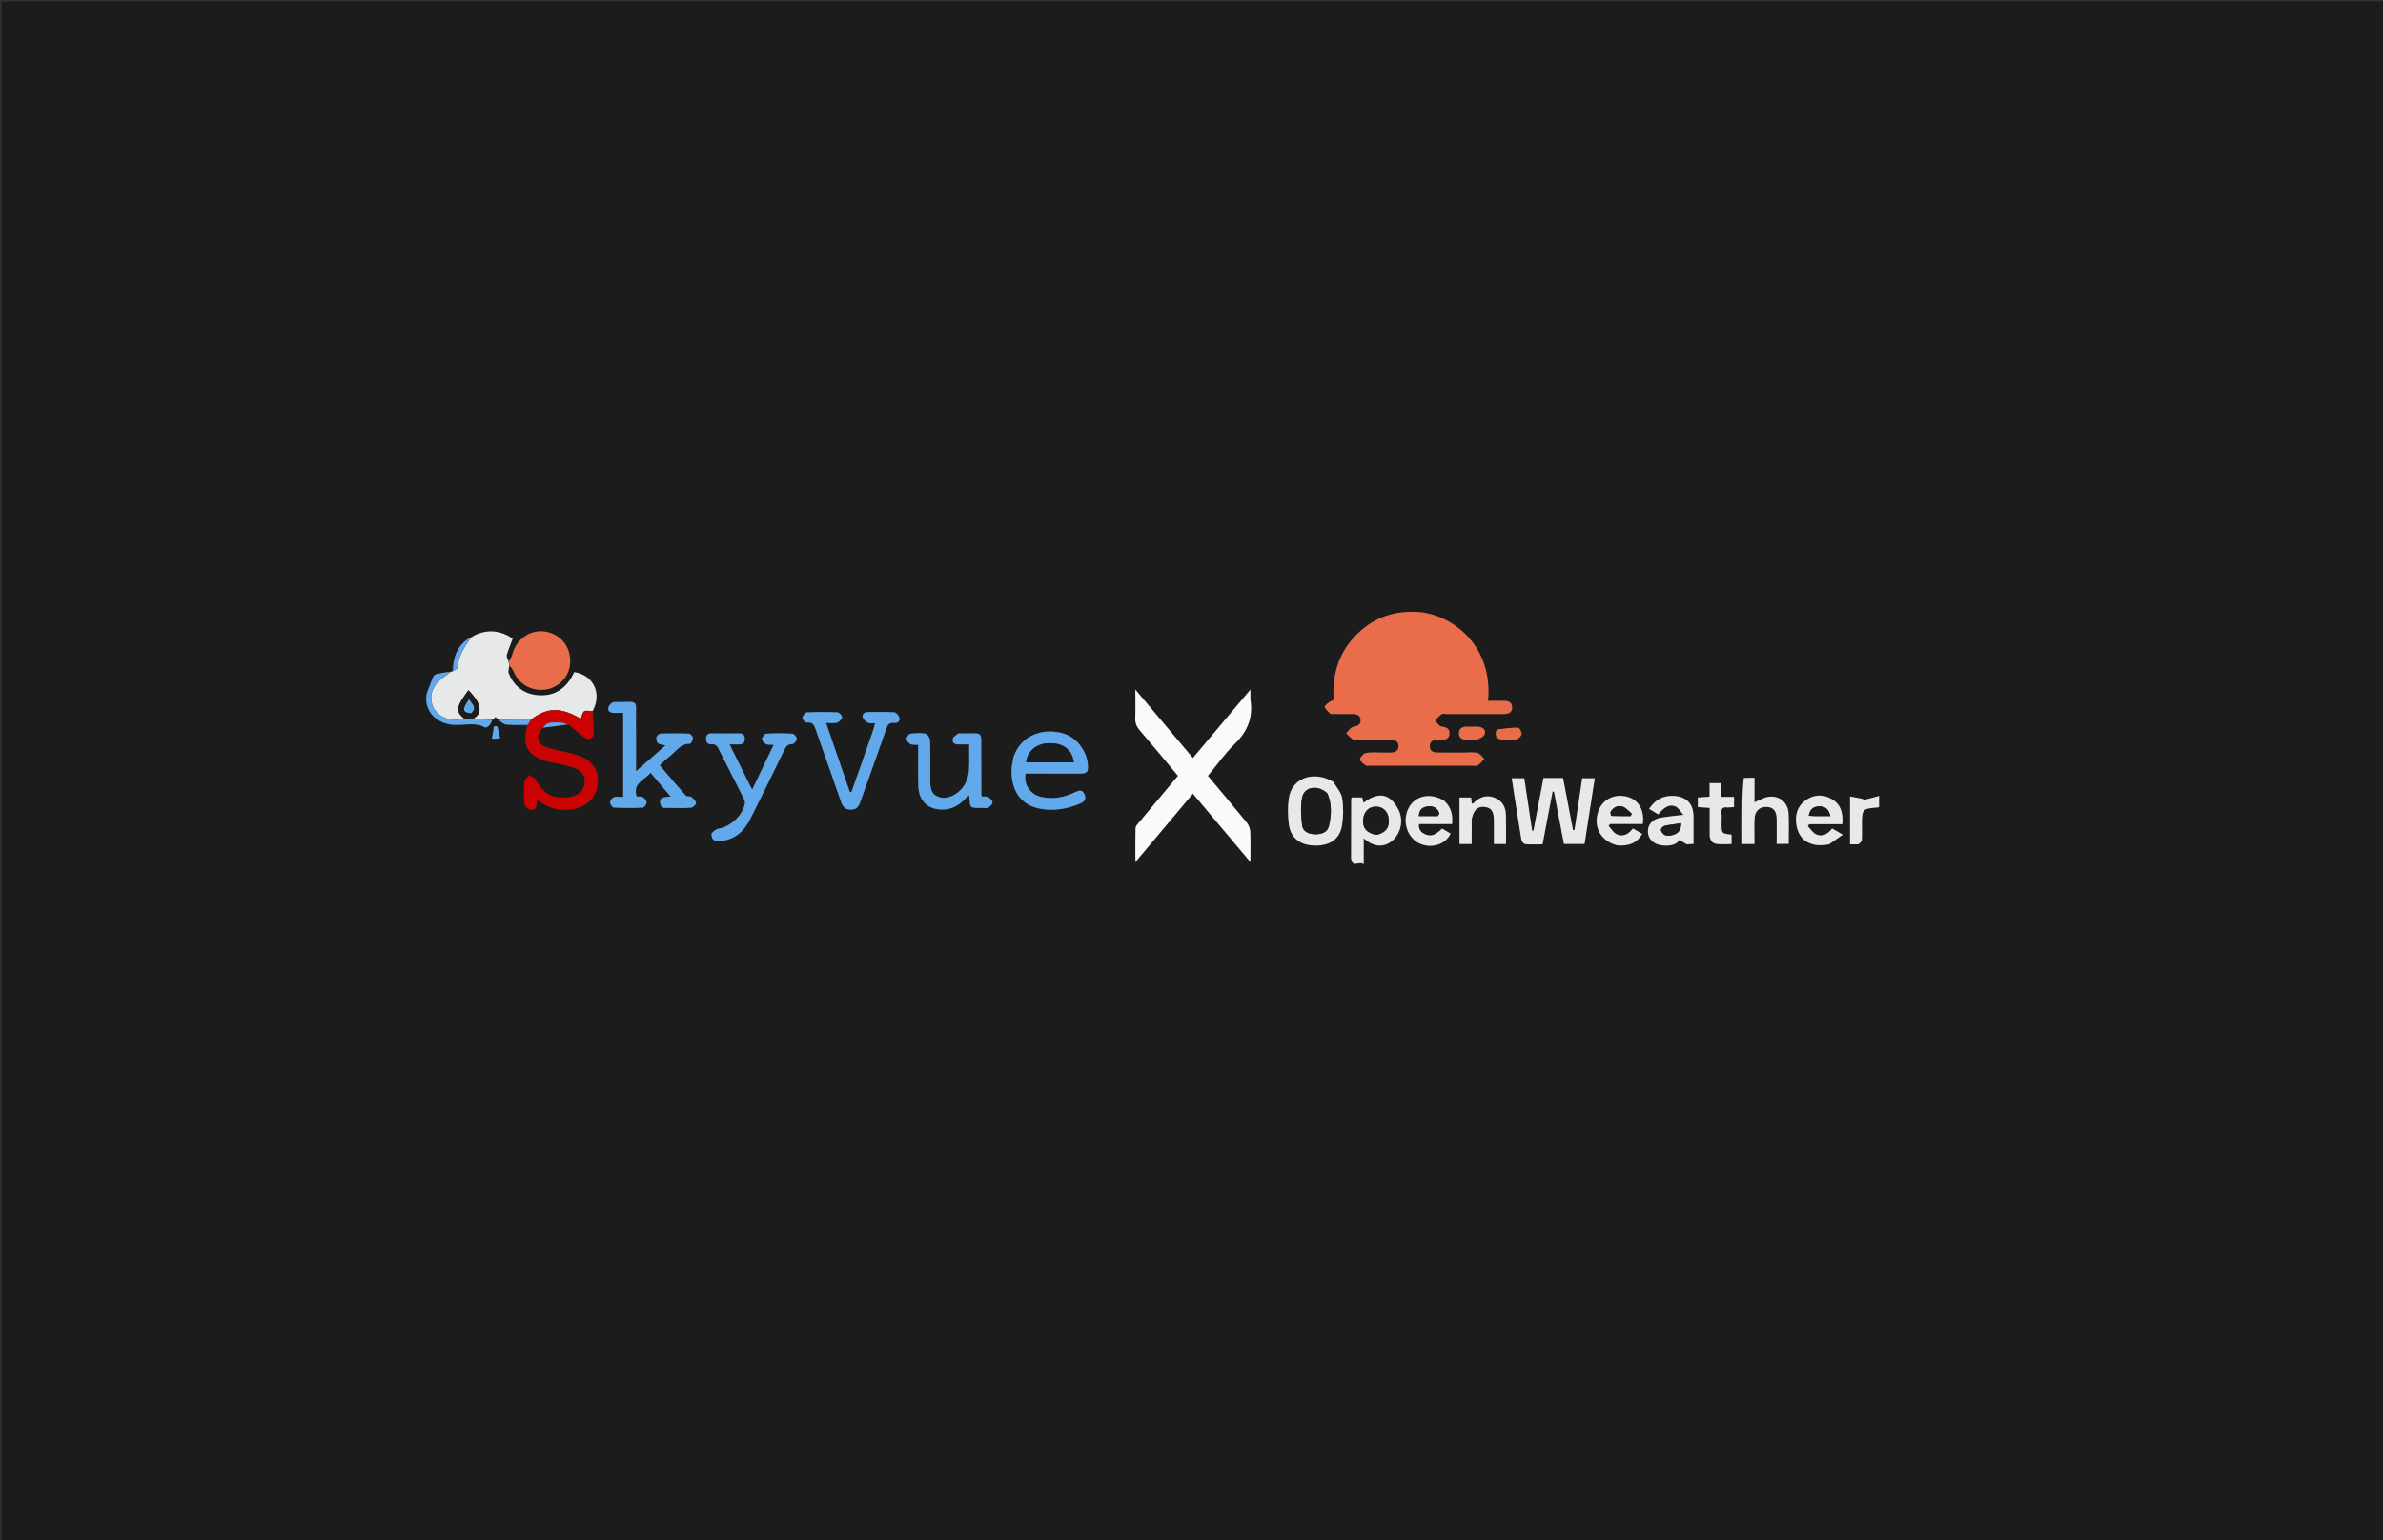 <svg version="1.1" id="Layer_1" xmlns="http://www.w3.org/2000/svg" xmlns:xlink="http://www.w3.org/1999/xlink" x="0px" y="0px"
	 width="100%" viewBox="0 0 1728 1117" enable-background="new 0 0 1728 1117" xml:space="preserve">
<rect x="0" y="0" width="1728" height="1117" fill="#333333" stroke="none"/>
<path fill="#1C1C1C" opacity="1" stroke="none" 
	d="
M1613,1118 
	C1075.333,1118 538.167,1118 1,1118 
	C1,745.667 1,373.334 1,1 
	C1.833,1 2.666,1 3.5,1 
	C578.666,1 1153.833,1 1728.999,1 
	C1729,373.333 1729,745.666 1729,1118 
	C1690.5,1118 1652,1118 1613,1118 
M342.019,462.032 
	C342.019,462.032 342.032,461.982 341.332,462.054 
	C331.624,467.518 328.579,476.528 327.563,487.031 
	C327.382,487.075 327.202,487.12 326.215,487.054 
	C322.89,487.669 319.545,488.195 316.256,488.965 
	C315.467,489.149 314.63,490.022 314.23,490.793 
	C313.383,492.43 312.752,494.189 312.135,495.934 
	C311.046,499.016 309.342,502.075 309.111,505.232 
	C308.273,516.657 317.04,525.045 329.232,525.766 
	C336.726,526.209 344.51,523.576 351.761,527.629 
	C352.327,527.945 353.942,527.069 354.624,526.334 
	C355.728,525.146 356.461,523.615 357.831,521.88 
	C358.319,521.252 358.807,520.623 359.279,520.016 
	C360.31,520.915 361.039,521.551 361.971,522.901 
	C363.714,523.825 365.404,525.402 367.21,525.55 
	C372.321,525.969 377.479,525.803 382.451,526.725 
	C378.254,540.208 382.56,548.149 396.177,551.976 
	C397.775,552.425 399.418,552.714 401.036,553.094 
	C405.892,554.234 410.85,555.061 415.573,556.606 
	C421.951,558.691 424.474,562.46 424.013,567.95 
	C423.565,573.268 419.524,577.109 413.343,578.088 
	C401.426,579.976 394.061,576.124 388.353,565.487 
	C387.53,563.953 385.221,563.216 383.6,562.11 
	C382.442,563.846 380.437,565.511 380.285,567.33 
	C379.844,572.621 379.858,578 380.343,583.284 
	C380.477,584.734 382.694,586.699 384.307,587.141 
	C386.706,587.798 388.917,586.701 389.067,583.554 
	C389.116,582.524 389.328,581.501 389.493,580.273 
	C400.232,587.056 404.776,588.222 414.737,586.913 
	C425.309,585.523 432.498,578.483 433.444,568.592 
	C434.411,558.476 429.309,551.161 418.751,547.678 
	C416.548,546.951 414.248,546.515 411.991,545.949 
	C406.36,544.535 400.504,543.688 395.155,541.565 
	C388.84,539.057 388.532,532.017 393.781,527.761 
	C399.882,527.045 405.983,526.328 412.825,525.683 
	C416.172,528.508 419.437,531.439 422.908,534.102 
	C424.207,535.099 426.044,536.079 427.526,535.934 
	C428.68,535.821 430.567,533.959 430.571,532.868 
	C430.589,527.263 430.105,521.656 430.355,515.536 
	C436.767,502.858 430.195,489.542 416.4,487.473 
	C415.736,488.75 415.115,490.099 414.362,491.369 
	C408.958,500.476 400.994,505.041 390.375,504.247 
	C379.964,503.468 372.782,497.887 368.899,488.294 
	C368.288,486.784 369.125,484.688 369.982,483.003 
	C370.788,484.284 371.804,485.479 372.367,486.859 
	C376.133,496.094 385.014,501.329 395.154,500.179 
	C404.142,499.159 411.626,492.123 413.131,483.278 
	C415.164,471.319 408.005,460.643 396.373,458.289 
	C384.965,455.981 374.179,463.327 371.364,475.165 
	C371.005,476.673 369.83,477.987 368.227,479.213 
	C367.957,477.789 367.154,476.209 367.516,474.97 
	C368.655,471.076 370.231,467.31 371.767,463.145 
	C363.049,457.304 353.796,456.134 343.35,460.905 
	C342.889,461.277 342.429,461.65 342.019,462.032 
M965.157,517.866 
	C970.153,517.876 975.15,517.966 980.144,517.866 
	C983.476,517.799 986.465,518.416 986.623,522.323 
	C986.765,525.852 984.148,526.6 981.01,527.291 
	C979.164,527.697 977.797,530.279 976.215,531.883 
	C977.856,533.43 979.337,535.226 981.204,536.419 
	C982.157,537.028 983.802,536.565 985.133,536.566 
	C992.794,536.571 1000.454,536.585 1008.114,536.564 
	C1011.243,536.556 1014.013,537.287 1014.124,540.98 
	C1014.244,544.988 1011.332,545.821 1008.019,545.846 
	C1006.52,545.858 1005.021,545.851 1003.522,545.854 
	C999.193,545.865 994.791,545.425 990.569,546.106 
	C988.812,546.389 986.512,548.907 986.212,550.702 
	C986.004,551.948 988.608,553.96 990.306,555.112 
	C991.236,555.743 992.896,555.334 994.226,555.335 
	C1018.706,555.342 1043.185,555.341 1067.665,555.336 
	C1068.996,555.336 1070.67,555.772 1071.586,555.138 
	C1073.399,553.885 1074.793,552.025 1076.36,550.417 
	C1074.711,548.904 1073.264,546.515 1071.367,546.076 
	C1068.204,545.345 1064.752,545.859 1061.421,545.855 
	C1055.093,545.847 1048.765,545.897 1042.438,545.814 
	C1039.337,545.774 1036.69,544.854 1036.812,541.031 
	C1036.922,537.583 1039.274,536.63 1042.263,536.581 
	C1042.928,536.57 1043.595,536.564 1044.261,536.569 
	C1047.395,536.592 1050.666,536.445 1051.053,532.425 
	C1051.455,528.242 1048.572,527.453 1045.03,526.815 
	C1043.347,526.513 1042.054,524.053 1040.584,522.57 
	C1042.16,521.019 1043.568,519.212 1045.381,518.025 
	C1046.318,517.412 1047.976,517.895 1049.308,517.895 
	C1062.963,517.891 1076.619,517.868 1090.274,517.905 
	C1093.658,517.914 1096.526,517.011 1096.511,513.138 
	C1096.496,509.337 1093.744,508.247 1090.3,508.324 
	C1086.562,508.407 1082.82,508.342 1079.014,508.342 
	C1082.873,468.069 1052.649,445.01 1027.241,443.797 
	C1012.425,443.09 999.14,446.969 987.826,456.499 
	C971.866,469.941 965.74,487.506 967.05,507.544 
	C964.445,508.813 961.788,510.252 960.665,512.469 
	C960.197,513.393 962.995,515.971 965.157,517.866 
M906.719,506.853 
	C906.719,505.097 906.719,503.341 906.719,500.166 
	C892.296,517.315 878.798,533.365 865.009,549.761 
	C851.136,533.266 837.658,517.241 823.281,500.148 
	C823.281,508.057 823.46,514.359 823.212,520.645 
	C823.071,524.204 824.071,526.904 826.412,529.627 
	C835.734,540.468 844.821,551.511 854.18,562.7 
	C844.57,574.183 835.065,585.51 825.611,596.88 
	C824.686,597.993 823.452,599.35 823.419,600.621 
	C823.215,608.359 823.317,616.106 823.317,625.279 
	C837.769,608.083 851.269,592.021 865.014,575.667 
	C878.816,592.085 892.284,608.106 906.719,625.275 
	C906.719,616.808 906.926,610.011 906.602,603.239 
	C906.494,600.98 905.522,598.381 904.096,596.628 
	C894.862,585.275 885.393,574.113 875.87,562.731 
	C882.485,554.766 888.362,546.385 895.557,539.353 
	C904.709,530.407 908.791,520.346 906.719,506.853 
M486.693,586.015 
	C491.523,586.011 496.377,586.27 501.168,585.838 
	C502.537,585.715 504.859,583.454 504.734,582.417 
	C504.543,580.835 502.806,579.19 501.335,578.095 
	C500.277,577.308 498.039,577.86 497.259,576.984 
	C490.886,569.834 484.731,562.488 478.357,555.022 
	C481.303,552.404 483.678,550.075 486.278,548.032 
	C490.574,544.658 493.625,539.282 500.279,539.474 
	C501.036,539.496 502.487,536.71 502.472,535.237 
	C502.461,534.138 500.643,532.164 499.561,532.116 
	C492.746,531.814 485.908,531.832 479.087,532.042 
	C477.992,532.076 476.273,533.453 476.037,534.483 
	C475.716,535.885 476.052,538.081 477.006,538.966 
	C478.12,539.998 480.204,539.985 482.592,540.617 
	C475.525,546.809 468.891,552.623 461.214,559.351 
	C461.214,546.405 461.328,534.958 461.187,523.514 
	C460.975,506.305 464.142,509.27 445.113,509.234 
	C443.756,509.232 441.589,511.482 441.211,513.029 
	C440.521,515.853 442.499,517.187 445.374,517.094 
	C447.489,517.025 449.608,517.08 451.901,517.08 
	C451.901,537.644 451.901,557.668 451.901,578.072 
	C449.398,578.072 447.095,577.595 445.168,578.24 
	C443.889,578.669 442.379,580.709 442.385,582.02 
	C442.391,583.335 444.099,585.724 445.153,585.776 
	C452.13,586.118 459.14,586.117 466.118,585.789 
	C467.159,585.74 468.836,583.395 468.864,582.084 
	C468.891,580.777 467.479,578.976 466.208,578.237 
	C464.937,577.498 463.058,577.806 461.722,577.681 
	C458.606,567.998 467.238,565.906 471.742,560.503 
	C476.679,566.374 481.297,571.865 486.237,577.739 
	C479.465,578.199 478.286,579.053 478.744,582.674 
	C479.343,587.409 483.075,585.626 486.693,586.015 
M1130.124,591.664 
	C1131.446,598.499 1132.767,605.335 1134.085,612.146 
	C1139.229,612.146 1143.982,612.146 1149.024,612.146 
	C1151.519,596.089 1153.982,580.245 1156.43,564.489 
	C1152.866,564.489 1150.113,564.489 1147.309,564.489 
	C1145.417,577.214 1143.576,589.595 1141.735,601.977 
	C1141.367,602.002 1140.999,602.027 1140.631,602.052 
	C1138.232,589.463 1135.833,576.874 1133.437,564.301 
	C1128.436,564.301 1123.973,564.301 1119.23,564.301 
	C1116.779,577.135 1114.35,589.859 1111.92,602.584 
	C1111.62,602.557 1111.32,602.531 1111.02,602.504 
	C1109.103,589.742 1107.187,576.98 1105.311,564.494 
	C1101.89,564.494 1099.146,564.494 1096.215,564.494 
	C1098.563,579.678 1100.797,594.483 1103.242,609.254 
	C1103.436,610.426 1105.015,612.167 1106.07,612.258 
	C1110.16,612.61 1114.298,612.401 1118.556,612.401 
	C1121.05,599.307 1123.45,586.705 1125.85,574.102 
	C1126.183,574.132 1126.516,574.161 1126.848,574.191 
	C1127.898,579.732 1128.948,585.272 1130.124,591.664 
M632.419,531.696 
	C627.404,545.998 622.388,560.299 617.372,574.601 
	C617,574.521 616.628,574.441 616.256,574.36 
	C610.606,557.963 604.956,541.566 599.025,524.352 
	C602.338,524.352 604.791,524.845 606.886,524.191 
	C608.471,523.696 610.38,521.884 610.663,520.38 
	C610.86,519.33 608.602,516.734 607.353,516.675 
	C599.872,516.319 592.357,516.323 584.877,516.686 
	C583.748,516.741 582.048,519.243 581.908,520.734 
	C581.805,521.825 584.006,524.261 584.876,524.127 
	C589.859,523.358 590.648,526.763 591.828,530.143 
	C597.858,547.406 604.007,564.627 609.975,581.91 
	C611.242,585.578 613.32,587.325 617.286,587.26 
	C621.529,587.19 622.886,584.444 624.061,581.128 
	C630.279,563.575 636.629,546.068 642.733,528.475 
	C643.754,525.533 644.949,523.92 648.266,524.313 
	C650.883,524.624 652.815,523.202 652.162,520.591 
	C651.764,519 649.818,516.727 648.441,516.634 
	C642.137,516.21 635.789,516.453 629.456,516.446 
	C626.81,516.443 624.976,517.815 625.624,520.35 
	C626.021,521.903 627.866,523.42 629.434,524.236 
	C630.724,524.907 632.564,524.523 634.596,524.629 
	C633.859,527.164 633.307,529.06 632.419,531.696 
M734.816,549.412 
	C734.356,552.529 733.551,555.64 733.494,558.765 
	C733.222,573.563 740.493,583.799 753.524,586.447 
	C763.93,588.563 774.065,586.842 783.747,582.605 
	C786.53,581.387 787.855,579.337 786.425,576.166 
	C784.954,572.906 782.947,572.956 780.003,574.395 
	C772.034,578.292 763.637,580.009 754.812,577.93 
	C746.953,576.078 742.275,569.03 743.666,561.086 
	C745.268,561.086 746.923,561.086 748.578,561.086 
	C760.239,561.086 771.899,561.051 783.559,561.109 
	C786.545,561.124 788.819,560.708 788.931,556.947 
	C789.244,546.402 781.616,535.205 771.379,532.071 
	C757.279,527.755 740.654,532.357 734.816,549.412 
M515.934,604.689 
	C515.57,608.971 517.819,610.214 521.734,610.002 
	C532.639,609.413 539.496,603.108 544.101,593.974 
	C552.413,577.487 560.529,560.901 568.578,544.285 
	C569.907,541.541 571.054,539.584 574.645,539.677 
	C575.747,539.706 577.775,537.214 577.802,535.845 
	C577.827,534.565 575.825,532.191 574.606,532.118 
	C568.297,531.741 561.941,531.738 555.635,532.135 
	C554.442,532.21 552.672,534.606 552.522,536.07 
	C552.405,537.222 554.136,539.066 555.477,539.727 
	C556.904,540.43 558.839,540.101 560.973,540.253 
	C555.732,551.193 550.749,561.597 545.402,572.759 
	C539.803,561.503 534.599,551.041 529.076,539.938 
	C531.939,539.938 533.758,539.929 535.577,539.94 
	C538.284,539.957 540.053,539.045 540.098,535.94 
	C540.142,532.864 538.584,531.866 535.745,531.897 
	C529.248,531.966 522.749,531.968 516.251,531.894 
	C513.664,531.864 512.118,532.713 511.985,535.519 
	C511.846,538.451 513.21,540.095 516.077,539.857 
	C518.98,539.615 520.076,541.157 521.212,543.433 
	C527.08,555.19 533.121,566.862 539.029,578.599 
	C539.667,579.865 540.365,581.458 540.14,582.743 
	C538.617,591.449 529.411,599.82 520.679,601.106 
	C519.031,601.348 517.577,602.908 515.934,604.689 
M700.539,578.771 
	C701.203,578.193 701.867,577.615 702.745,576.85 
	C703.909,586.024 701.911,586.113 712.493,586.015 
	C713.825,586.003 715.446,586.467 716.419,585.872 
	C717.853,584.994 719.733,583.368 719.742,582.049 
	C719.751,580.717 717.941,578.957 716.499,578.155 
	C715.237,577.453 713.38,577.82 711.921,577.723 
	C711.753,576.901 711.629,576.577 711.628,576.251 
	C711.601,566.599 711.676,556.945 711.55,547.293 
	C711.306,528.697 714.277,532.307 695.48,531.9 
	C695.314,531.897 695.087,531.833 694.99,531.916 
	C693.586,533.113 691.432,534.098 690.977,535.595 
	C690.162,538.281 691.773,539.967 694.793,539.917 
	C697.373,539.873 699.955,539.908 702.733,539.908 
	C702.733,546.338 702.946,551.998 702.679,557.635 
	C702.352,564.548 699.93,570.665 694.218,574.974 
	C689.883,578.244 684.926,579.921 679.722,577.601 
	C674.603,575.318 674.576,570.323 674.571,565.573 
	C674.563,556.086 674.734,546.594 674.417,537.118 
	C674.357,535.354 672.602,532.445 671.206,532.163 
	C667.69,531.454 663.891,531.637 660.295,532.125 
	C659.109,532.286 657.408,534.453 657.377,535.738 
	C657.345,537.073 658.768,538.992 660.068,539.664 
	C661.545,540.427 663.591,540.091 665.786,540.264 
	C665.786,542.273 665.783,544.066 665.787,545.858 
	C665.804,554.013 665.61,562.176 665.895,570.321 
	C666.281,581.337 673.436,587.684 684.419,587.184 
	C690.793,586.894 695.76,583.799 700.539,578.771 
M966.56,566.881 
	C952.446,558.589 936.676,564.347 934.566,578.978 
	C933.673,585.166 933.805,591.677 934.603,597.895 
	C935.885,607.868 942.905,613.147 953.555,613.285 
	C964.628,613.428 971.765,608.431 973.239,598.246 
	C974.157,591.899 974.255,585.199 973.246,578.893 
	C972.592,574.808 969.276,571.149 966.56,566.881 
M979.708,622.86 
	C980.662,630.016 985.563,624.157 988.874,626.844 
	C988.874,619.809 988.874,614.152 988.874,608.022 
	C995.574,614.038 1002.424,614.842 1008.359,610.765 
	C1015.052,606.169 1018.221,596.044 1014.393,587.968 
	C1008.558,575.658 999.723,573.717 988.722,582.313 
	C988.388,580.918 988.064,579.564 987.783,578.386 
	C984.958,578.386 982.522,578.386 980.165,578.386 
	C979.987,578.95 979.802,579.264 979.801,579.579 
	C979.76,593.711 979.735,607.844 979.708,622.86 
M1264.045,564.41 
	C1263.824,570.678 1263.482,576.945 1263.411,583.215 
	C1263.303,592.804 1263.383,602.395 1263.383,612.156 
	C1266.577,612.156 1269.154,612.156 1272.226,612.156 
	C1272.226,605.783 1271.985,599.641 1272.298,593.527 
	C1272.574,588.124 1276.097,585.079 1281.003,585.263 
	C1285.869,585.445 1288.218,588.173 1288.297,593.993 
	C1288.377,599.942 1288.314,605.893 1288.314,612.066 
	C1291.466,612.066 1294.161,612.066 1297.037,612.066 
	C1297.037,604.588 1297.294,597.435 1296.968,590.309 
	C1296.599,582.234 1290.695,576.981 1282.654,577.897 
	C1279.163,578.296 1275.87,580.433 1272.234,581.881 
	C1272.234,576.347 1272.234,570.422 1272.234,564.161 
	C1269.507,564.161 1267.202,564.161 1264.045,564.41 
M1223.541,612.405 
	C1224.963,612.306 1226.385,612.207 1228.041,612.091 
	C1228.041,605.253 1228.079,598.783 1228.032,592.314 
	C1227.965,583.233 1223.291,578.024 1214.226,577.3 
	C1206.444,576.678 1200.369,579.835 1195.807,586.673 
	C1198.123,588.076 1200.317,589.405 1202.468,590.708 
	C1207.079,584.969 1210.999,583.021 1215.197,585.051 
	C1217.094,585.968 1218.301,588.311 1220.681,590.967 
	C1213.77,591.839 1208.804,592.23 1203.934,593.14 
	C1198.09,594.232 1194.702,598.354 1194.947,603.388 
	C1195.203,608.642 1199.188,612.495 1205.144,613.127 
	C1210.488,613.694 1215.467,613.118 1217.855,609.056 
	C1219.687,610.311 1221.215,611.358 1223.541,612.405 
M1046.89,580.537 
	C1037.434,574.786 1026.566,576.951 1021.713,585.553 
	C1016.55,594.703 1019.924,607.008 1028.828,611.502 
	C1037.481,615.87 1048.055,612.781 1051.911,604.598 
	C1049.819,603.372 1047.712,602.137 1045.679,600.945 
	C1041.02,605.685 1037.683,606.872 1033.64,605.18 
	C1030.56,603.892 1028.507,601.819 1028.931,597.686 
	C1037.033,597.686 1044.928,597.686 1052.964,597.686 
	C1053.541,591.015 1052.374,585.388 1046.89,580.537 
M1173.102,613.159 
	C1180.513,613.784 1186.725,611.936 1190.833,604.812 
	C1188.37,603.374 1186.271,602.149 1184.081,600.87 
	C1180.878,605.051 1176.943,607.32 1172.24,605.038 
	C1169.885,603.895 1168.343,601.077 1166.433,599.016 
	C1166.796,598.568 1167.16,598.12 1167.523,597.672 
	C1175.447,597.672 1183.371,597.672 1191.223,597.672 
	C1192.647,587.691 1188.139,580.005 1179.904,577.874 
	C1170.024,575.317 1161.099,580.341 1158.526,589.908 
	C1155.619,600.722 1161.284,610.251 1173.102,613.159 
M1326.646,612.248 
	C1329.615,610.136 1332.583,608.023 1336.262,605.404 
	C1332.885,603.437 1330.765,602.202 1328.523,600.896 
	C1325.446,604.772 1321.624,607.341 1316.851,605.121 
	C1314.453,604.005 1312.826,601.234 1310.851,599.212 
	C1311.212,598.742 1311.574,598.272 1311.935,597.802 
	C1319.848,597.802 1327.761,597.802 1335.842,597.802 
	C1336.624,590.149 1335.115,583.73 1328.492,579.722 
	C1322.265,575.954 1315.674,576.136 1309.661,580.198 
	C1303.366,584.45 1301.468,590.866 1302.578,598.149 
	C1304.331,609.653 1313.154,615.019 1326.646,612.248 
M1067.182,593.771 
	C1068.58,587.304 1071.543,584.674 1076.708,585.315 
	C1081.506,585.911 1083.247,588.514 1083.272,595.221 
	C1083.294,600.811 1083.277,606.401 1083.277,612.183 
	C1086.487,612.183 1089.075,612.183 1092.044,612.183 
	C1092.044,605.006 1092.171,598.045 1092.005,591.09 
	C1091.867,585.306 1089.371,580.813 1083.769,578.571 
	C1078.268,576.369 1072.97,577.812 1068.515,582.487 
	C1068.252,582.763 1067.685,582.747 1067.224,582.877 
	C1067.063,581.291 1066.919,579.863 1066.776,578.447 
	C1063.891,578.447 1061.321,578.447 1058.337,578.447 
	C1058.337,584.211 1058.337,589.672 1058.337,595.132 
	C1058.337,600.733 1058.337,606.334 1058.337,612.162 
	C1061.488,612.162 1064.086,612.162 1067.156,612.162 
	C1067.156,606.288 1067.156,600.503 1067.182,593.771 
M1253.167,585.673 
	C1254.613,585.587 1256.058,585.501 1257.408,585.422 
	C1257.408,582.796 1257.408,580.58 1257.408,577.988 
	C1254.229,577.988 1251.453,577.988 1248.184,577.988 
	C1248.184,574.369 1248.184,571.134 1248.184,568.008 
	C1245.107,568.008 1242.541,568.008 1239.666,568.008 
	C1239.666,571.474 1239.666,574.58 1239.666,577.857 
	C1236.617,578.059 1233.881,578.24 1231.174,578.419 
	C1231.174,580.964 1231.174,583.075 1231.174,585.403 
	C1234.112,585.606 1236.846,585.795 1239.725,585.994 
	C1239.725,592.762 1239.729,599.076 1239.724,605.39 
	C1239.721,609.022 1241.308,611.693 1244.995,612.118 
	C1248.511,612.523 1252.111,612.205 1255.605,612.205 
	C1255.605,609.529 1255.605,607.437 1255.605,605.383 
	C1248.372,604.568 1248.372,604.568 1248.373,597.026 
	C1248.373,594.532 1248.567,592.019 1248.323,589.549 
	C1248.018,586.46 1249.155,585.196 1253.167,585.673 
M1347.941,612.398 
	C1348.67,611.431 1349.957,610.503 1350.028,609.49 
	C1350.283,605.85 1350.127,602.182 1350.127,598.525 
	C1350.127,586.772 1350.344,586.536 1361.733,585.648 
	C1362.013,585.627 1362.269,585.31 1362.558,585.117 
	C1362.558,582.868 1362.558,580.627 1362.558,577.297 
	C1358.194,578.459 1354.389,579.472 1350.584,580.486 
	C1350.721,580.148 1350.857,579.81 1350.994,579.473 
	C1347.956,578.898 1344.918,578.324 1341.495,577.677 
	C1341.495,589.808 1341.495,600.858 1341.495,612.403 
	C1343.533,612.403 1345.323,612.403 1347.941,612.398 
M1085.157,529.437 
	C1083.679,532.901 1084.734,535.677 1088.324,536.279 
	C1092.029,536.899 1095.969,536.8 1099.697,536.257 
	C1101.155,536.045 1103.164,533.886 1103.366,532.402 
	C1103.567,530.93 1101.828,527.809 1100.91,527.797 
	C1095.81,527.734 1090.7,528.398 1085.157,529.437 
M1071.083,527.062 
	C1068.443,527.064 1065.803,527.031 1063.164,527.078 
	C1060.104,527.133 1057.971,528.533 1057.917,531.748 
	C1057.863,534.976 1059.933,536.449 1063.022,536.518 
	C1065.66,536.578 1068.44,537.055 1070.898,536.391 
	C1073.072,535.803 1076.016,534.275 1076.616,532.489 
	C1077.672,529.345 1075.341,527.348 1071.083,527.062 
M362.851,535.14 
	C362.101,532.338 361.35,529.536 360.6,526.734 
	C359.785,526.768 358.97,526.802 358.155,526.836 
	C357.671,529.813 357.186,532.79 356.701,535.767 
	C358.607,535.784 360.513,535.802 362.851,535.14 
z"/>
<path fill="#E96D4A" opacity="1" stroke="none" 
	d="
M964.732,517.832 
	C962.995,515.971 960.197,513.393 960.665,512.469 
	C961.788,510.252 964.445,508.813 967.05,507.544 
	C965.74,487.506 971.866,469.941 987.826,456.499 
	C999.14,446.969 1012.425,443.09 1027.241,443.797 
	C1052.649,445.01 1082.873,468.069 1079.014,508.342 
	C1082.82,508.342 1086.562,508.407 1090.3,508.324 
	C1093.744,508.247 1096.496,509.337 1096.511,513.138 
	C1096.526,517.011 1093.658,517.914 1090.274,517.905 
	C1076.619,517.868 1062.963,517.891 1049.308,517.895 
	C1047.976,517.895 1046.318,517.412 1045.381,518.025 
	C1043.568,519.212 1042.16,521.019 1040.584,522.57 
	C1042.054,524.053 1043.347,526.513 1045.03,526.815 
	C1048.572,527.453 1051.455,528.242 1051.053,532.425 
	C1050.666,536.445 1047.395,536.592 1044.261,536.569 
	C1043.595,536.564 1042.928,536.57 1042.263,536.581 
	C1039.274,536.63 1036.922,537.583 1036.812,541.031 
	C1036.69,544.854 1039.337,545.774 1042.438,545.814 
	C1048.765,545.897 1055.093,545.847 1061.421,545.855 
	C1064.752,545.859 1068.204,545.345 1071.367,546.076 
	C1073.264,546.515 1074.711,548.904 1076.36,550.417 
	C1074.793,552.025 1073.399,553.885 1071.586,555.138 
	C1070.67,555.772 1068.996,555.336 1067.665,555.336 
	C1043.185,555.341 1018.706,555.342 994.226,555.335 
	C992.896,555.334 991.236,555.743 990.306,555.112 
	C988.608,553.96 986.004,551.948 986.212,550.702 
	C986.512,548.907 988.812,546.389 990.569,546.106 
	C994.791,545.425 999.193,545.865 1003.522,545.854 
	C1005.021,545.851 1006.52,545.858 1008.019,545.846 
	C1011.332,545.821 1014.244,544.988 1014.124,540.98 
	C1014.013,537.287 1011.243,536.556 1008.114,536.564 
	C1000.454,536.585 992.794,536.571 985.133,536.566 
	C983.802,536.565 982.157,537.028 981.204,536.419 
	C979.337,535.226 977.856,533.43 976.215,531.883 
	C977.797,530.279 979.164,527.697 981.01,527.291 
	C984.148,526.6 986.765,525.852 986.623,522.323 
	C986.465,518.416 983.476,517.799 980.144,517.866 
	C975.15,517.966 970.153,517.876 964.732,517.832 
z"/>
<path fill="#FAFAFA" opacity="1" stroke="none" 
	d="
M906.719,507.309 
	C908.791,520.346 904.709,530.407 895.557,539.353 
	C888.362,546.385 882.485,554.766 875.87,562.731 
	C885.393,574.113 894.862,585.275 904.096,596.628 
	C905.522,598.381 906.494,600.98 906.602,603.239 
	C906.926,610.011 906.719,616.808 906.719,625.275 
	C892.284,608.106 878.816,592.085 865.014,575.667 
	C851.269,592.021 837.769,608.083 823.317,625.279 
	C823.317,616.106 823.215,608.359 823.419,600.621 
	C823.452,599.35 824.686,597.993 825.611,596.88 
	C835.065,585.51 844.57,574.183 854.18,562.7 
	C844.821,551.511 835.734,540.468 826.412,529.627 
	C824.071,526.904 823.071,524.204 823.212,520.645 
	C823.46,514.359 823.281,508.057 823.281,500.148 
	C837.658,517.241 851.136,533.266 865.009,549.761 
	C878.798,533.365 892.296,517.315 906.719,500.166 
	C906.719,503.341 906.719,505.097 906.719,507.309 
z"/>
<path fill="#E7E8E8" opacity="1" stroke="none" 
	d="
M361.768,522.186 
	C361.039,521.551 360.31,520.915 359.279,520.016 
	C358.807,520.623 358.319,521.252 357.106,522.016 
	C351.872,521.879 347.364,521.608 343.201,521.185 
	C349.694,517.685 349.871,510.765 339.615,500.62 
	C337.585,503.684 335.328,506.518 333.702,509.676 
	C331.016,514.889 332.077,517.907 336.826,521.522 
	C333.658,521.848 330.812,522.237 328.025,521.979 
	C314.717,520.751 308.155,506.99 316.123,496.343 
	C318.895,492.639 323.34,490.187 327.021,487.164 
	C327.202,487.12 327.382,487.075 328.19,486.947 
	C329.798,486.071 331.566,485.345 331.639,484.477 
	C332.376,475.675 336.931,468.718 342.032,461.982 
	C342.032,461.982 342.019,462.032 342.304,462.039 
	C343.051,461.66 343.512,461.272 343.974,460.885 
	C353.796,456.134 363.049,457.304 371.767,463.145 
	C370.231,467.31 368.655,471.076 367.516,474.97 
	C367.154,476.209 367.957,477.789 368.638,479.65 
	C369.13,481.012 369.211,481.937 369.292,482.862 
	C369.125,484.688 368.288,486.784 368.899,488.294 
	C372.782,497.887 379.964,503.468 390.375,504.247 
	C400.994,505.041 408.958,500.476 414.362,491.369 
	C415.115,490.099 415.736,488.75 416.4,487.473 
	C430.195,489.542 436.767,502.858 429.745,515.635 
	C427.218,515.758 424.784,515.075 423.524,515.997 
	C422.175,516.984 421.932,519.483 421.206,521.322 
	C406.299,512.67 396.635,512.912 384.563,522.178 
	C376.654,522.148 369.211,522.167 361.768,522.186 
z"/>
<path fill="#61A9EB" opacity="1" stroke="none" 
	d="
M486.226,586.015 
	C483.075,585.626 479.343,587.409 478.744,582.674 
	C478.286,579.053 479.465,578.199 486.237,577.739 
	C481.297,571.865 476.679,566.374 471.742,560.503 
	C467.238,565.906 458.606,567.998 461.722,577.681 
	C463.058,577.806 464.937,577.498 466.208,578.237 
	C467.479,578.976 468.891,580.777 468.864,582.084 
	C468.836,583.395 467.159,585.74 466.118,585.789 
	C459.14,586.117 452.13,586.118 445.153,585.776 
	C444.099,585.724 442.391,583.335 442.385,582.02 
	C442.379,580.709 443.889,578.669 445.168,578.24 
	C447.095,577.595 449.398,578.072 451.901,578.072 
	C451.901,557.668 451.901,537.644 451.901,517.08 
	C449.608,517.08 447.489,517.025 445.374,517.094 
	C442.499,517.187 440.521,515.853 441.211,513.029 
	C441.589,511.482 443.756,509.232 445.113,509.234 
	C464.142,509.27 460.975,506.305 461.187,523.514 
	C461.328,534.958 461.214,546.405 461.214,559.351 
	C468.891,552.623 475.525,546.809 482.592,540.617 
	C480.204,539.985 478.12,539.998 477.006,538.966 
	C476.052,538.081 475.716,535.885 476.037,534.483 
	C476.273,533.453 477.992,532.076 479.087,532.042 
	C485.908,531.832 492.746,531.814 499.561,532.116 
	C500.643,532.164 502.461,534.138 502.472,535.237 
	C502.487,536.71 501.036,539.496 500.279,539.474 
	C493.625,539.282 490.574,544.658 486.278,548.032 
	C483.678,550.075 481.303,552.404 478.357,555.022 
	C484.731,562.488 490.886,569.834 497.259,576.984 
	C498.039,577.86 500.277,577.308 501.335,578.095 
	C502.806,579.19 504.543,580.835 504.734,582.417 
	C504.859,583.454 502.537,585.715 501.168,585.838 
	C496.377,586.27 491.523,586.011 486.226,586.015 
z"/>
<path fill="#CB0202" opacity="1" stroke="none" 
	d="
M385.028,522.227 
	C396.635,512.912 406.299,512.67 421.206,521.322 
	C421.932,519.483 422.175,516.984 423.524,515.997 
	C424.784,515.075 427.218,515.758 429.466,515.892 
	C430.105,521.656 430.589,527.263 430.571,532.868 
	C430.567,533.959 428.68,535.821 427.526,535.934 
	C426.044,536.079 424.207,535.099 422.908,534.102 
	C419.437,531.439 416.172,528.508 412.132,525.457 
	C409.699,524.822 407.954,524.044 406.223,524.076 
	C401.856,524.156 396.926,522.781 394.042,527.81 
	C388.532,532.017 388.84,539.057 395.155,541.565 
	C400.504,543.688 406.36,544.535 411.991,545.949 
	C414.248,546.515 416.548,546.951 418.751,547.678 
	C429.309,551.161 434.411,558.476 433.444,568.592 
	C432.498,578.483 425.309,585.523 414.737,586.913 
	C404.776,588.222 400.232,587.056 389.493,580.273 
	C389.328,581.501 389.116,582.524 389.067,583.554 
	C388.917,586.701 386.706,587.798 384.307,587.141 
	C382.694,586.699 380.477,584.734 380.343,583.284 
	C379.858,578 379.844,572.621 380.285,567.33 
	C380.437,565.511 382.442,563.846 383.6,562.11 
	C385.221,563.216 387.53,563.953 388.353,565.487 
	C394.061,576.124 401.426,579.976 413.343,578.088 
	C419.524,577.109 423.565,573.268 424.013,567.95 
	C424.474,562.46 421.951,558.691 415.573,556.606 
	C410.85,555.061 405.892,554.234 401.036,553.094 
	C399.418,552.714 397.775,552.425 396.177,551.976 
	C382.56,548.149 378.254,540.208 382.675,526.071 
	C383.608,524.354 384.318,523.29 385.028,522.227 
z"/>
<path fill="#E7E8E8" opacity="1" stroke="none" 
	d="
M1130.061,591.239 
	C1128.948,585.272 1127.898,579.732 1126.848,574.191 
	C1126.516,574.161 1126.183,574.132 1125.85,574.102 
	C1123.45,586.705 1121.05,599.307 1118.556,612.401 
	C1114.298,612.401 1110.16,612.61 1106.07,612.258 
	C1105.015,612.167 1103.436,610.426 1103.242,609.254 
	C1100.797,594.483 1098.563,579.678 1096.215,564.494 
	C1099.146,564.494 1101.89,564.494 1105.311,564.494 
	C1107.187,576.98 1109.103,589.742 1111.02,602.504 
	C1111.32,602.531 1111.62,602.557 1111.92,602.584 
	C1114.35,589.859 1116.779,577.135 1119.23,564.301 
	C1123.973,564.301 1128.436,564.301 1133.437,564.301 
	C1135.833,576.874 1138.232,589.463 1140.631,602.052 
	C1140.999,602.027 1141.367,602.002 1141.735,601.977 
	C1143.576,589.595 1145.417,577.214 1147.309,564.489 
	C1150.113,564.489 1152.866,564.489 1156.43,564.489 
	C1153.982,580.245 1151.519,596.089 1149.024,612.146 
	C1143.982,612.146 1139.229,612.146 1134.085,612.146 
	C1132.767,605.335 1131.446,598.499 1130.061,591.239 
z"/>
<path fill="#61A9EB" opacity="1" stroke="none" 
	d="
M632.588,531.326 
	C633.307,529.06 633.859,527.164 634.596,524.629 
	C632.564,524.523 630.724,524.907 629.434,524.236 
	C627.866,523.42 626.021,521.903 625.624,520.35 
	C624.976,517.815 626.81,516.443 629.456,516.446 
	C635.789,516.453 642.137,516.21 648.441,516.634 
	C649.818,516.727 651.764,519 652.162,520.591 
	C652.815,523.202 650.883,524.624 648.266,524.313 
	C644.949,523.92 643.754,525.533 642.733,528.475 
	C636.629,546.068 630.279,563.575 624.061,581.128 
	C622.886,584.444 621.529,587.19 617.286,587.26 
	C613.32,587.325 611.242,585.578 609.975,581.91 
	C604.007,564.627 597.858,547.406 591.828,530.143 
	C590.648,526.763 589.859,523.358 584.876,524.127 
	C584.006,524.261 581.805,521.825 581.908,520.734 
	C582.048,519.243 583.748,516.741 584.877,516.686 
	C592.357,516.323 599.872,516.319 607.353,516.675 
	C608.602,516.734 610.86,519.33 610.663,520.38 
	C610.38,521.884 608.471,523.696 606.886,524.191 
	C604.791,524.845 602.338,524.352 599.025,524.352 
	C604.956,541.566 610.606,557.963 616.256,574.36 
	C616.628,574.441 617,574.521 617.372,574.601 
	C622.388,560.299 627.404,545.998 632.588,531.326 
z"/>
<path fill="#61A9EB" opacity="1" stroke="none" 
	d="
M734.917,549.028 
	C740.654,532.357 757.279,527.755 771.379,532.071 
	C781.616,535.205 789.244,546.402 788.931,556.947 
	C788.819,560.708 786.545,561.124 783.559,561.109 
	C771.899,561.051 760.239,561.086 748.578,561.086 
	C746.923,561.086 745.268,561.086 743.666,561.086 
	C742.275,569.03 746.953,576.078 754.812,577.93 
	C763.637,580.009 772.034,578.292 780.003,574.395 
	C782.947,572.956 784.954,572.906 786.425,576.166 
	C787.855,579.337 786.53,581.387 783.747,582.605 
	C774.065,586.842 763.93,588.563 753.524,586.447 
	C740.493,583.799 733.222,573.563 733.494,558.765 
	C733.551,555.64 734.356,552.529 734.917,549.028 
M772.331,552.914 
	C774.434,552.914 776.536,552.914 778.703,552.914 
	C777.198,543.397 770.884,538.761 760.409,539.089 
	C751.475,539.368 744.885,544.803 744.123,552.914 
	C753.228,552.914 762.299,552.914 772.331,552.914 
z"/>
<path fill="#61A9EB" opacity="1" stroke="none" 
	d="
M515.984,604.274 
	C517.577,602.908 519.031,601.348 520.679,601.106 
	C529.411,599.82 538.617,591.449 540.14,582.743 
	C540.365,581.458 539.667,579.865 539.029,578.599 
	C533.121,566.862 527.08,555.19 521.212,543.433 
	C520.076,541.157 518.98,539.615 516.077,539.857 
	C513.21,540.095 511.846,538.451 511.985,535.519 
	C512.118,532.713 513.664,531.864 516.251,531.894 
	C522.749,531.968 529.248,531.966 535.745,531.897 
	C538.584,531.866 540.142,532.864 540.098,535.94 
	C540.053,539.045 538.284,539.957 535.577,539.94 
	C533.758,539.929 531.939,539.938 529.076,539.938 
	C534.599,551.041 539.803,561.503 545.402,572.759 
	C550.749,561.597 555.732,551.193 560.973,540.253 
	C558.839,540.101 556.904,540.43 555.477,539.727 
	C554.136,539.066 552.405,537.222 552.522,536.07 
	C552.672,534.606 554.442,532.21 555.635,532.135 
	C561.941,531.738 568.297,531.741 574.606,532.118 
	C575.825,532.191 577.827,534.565 577.802,535.845 
	C577.775,537.214 575.747,539.706 574.645,539.677 
	C571.054,539.584 569.907,541.541 568.578,544.285 
	C560.529,560.901 552.413,577.487 544.101,593.974 
	C539.496,603.108 532.639,609.413 521.734,610.002 
	C517.819,610.214 515.57,608.971 515.984,604.274 
z"/>
<path fill="#61A9EB" opacity="1" stroke="none" 
	d="
M700.288,579.053 
	C695.76,583.799 690.793,586.894 684.419,587.184 
	C673.436,587.684 666.281,581.337 665.895,570.321 
	C665.61,562.176 665.804,554.013 665.787,545.858 
	C665.783,544.066 665.786,542.273 665.786,540.264 
	C663.591,540.091 661.545,540.427 660.068,539.664 
	C658.768,538.992 657.345,537.073 657.377,535.738 
	C657.408,534.453 659.109,532.286 660.295,532.125 
	C663.891,531.637 667.69,531.454 671.206,532.163 
	C672.602,532.445 674.357,535.354 674.417,537.118 
	C674.734,546.594 674.563,556.086 674.571,565.573 
	C674.576,570.323 674.603,575.318 679.722,577.601 
	C684.926,579.921 689.883,578.244 694.218,574.974 
	C699.93,570.665 702.352,564.548 702.679,557.635 
	C702.946,551.998 702.733,546.338 702.733,539.908 
	C699.955,539.908 697.373,539.873 694.793,539.917 
	C691.773,539.967 690.162,538.281 690.977,535.595 
	C691.432,534.098 693.586,533.113 694.99,531.916 
	C695.087,531.833 695.314,531.897 695.48,531.9 
	C714.277,532.307 711.306,528.697 711.55,547.293 
	C711.676,556.945 711.601,566.599 711.628,576.251 
	C711.629,576.577 711.753,576.901 711.921,577.723 
	C713.38,577.82 715.237,577.453 716.499,578.155 
	C717.941,578.957 719.751,580.717 719.742,582.049 
	C719.733,583.368 717.853,584.994 716.419,585.872 
	C715.446,586.467 713.825,586.003 712.493,586.015 
	C701.911,586.113 703.909,586.024 702.745,576.85 
	C701.867,577.615 701.203,578.193 700.288,579.053 
z"/>
<path fill="#E96D4A" opacity="1" stroke="none" 
	d="
M369.637,482.932 
	C369.211,481.937 369.13,481.012 369.041,479.739 
	C369.83,477.987 371.005,476.673 371.364,475.165 
	C374.179,463.327 384.965,455.981 396.373,458.289 
	C408.005,460.643 415.164,471.319 413.131,483.278 
	C411.626,492.123 404.142,499.159 395.154,500.179 
	C385.014,501.329 376.133,496.094 372.367,486.859 
	C371.804,485.479 370.788,484.284 369.637,482.932 
z"/>
<path fill="#E7E8E8" opacity="1" stroke="none" 
	d="
M966.857,567.09 
	C969.276,571.149 972.592,574.808 973.246,578.893 
	C974.255,585.199 974.157,591.899 973.239,598.246 
	C971.765,608.431 964.628,613.428 953.555,613.285 
	C942.905,613.147 935.885,607.868 934.603,597.895 
	C933.805,591.677 933.673,585.166 934.566,578.978 
	C936.676,564.347 952.446,558.589 966.857,567.09 
M962.377,575.276 
	C955.573,568.97 945.705,570.509 944.179,578.717 
	C942.994,585.094 943.424,591.943 944.201,598.456 
	C944.758,603.125 948.884,604.96 953.509,605.078 
	C958.26,605.2 962.63,603.754 963.701,598.89 
	C965.378,591.276 966.029,583.445 962.377,575.276 
z"/>
<path fill="#E7E8E8" opacity="1" stroke="none" 
	d="
M979.708,622.418 
	C979.735,607.844 979.76,593.711 979.801,579.579 
	C979.802,579.264 979.987,578.95 980.165,578.386 
	C982.522,578.386 984.958,578.386 987.783,578.386 
	C988.064,579.564 988.388,580.918 988.722,582.313 
	C999.723,573.717 1008.558,575.658 1014.393,587.968 
	C1018.221,596.044 1015.052,606.169 1008.359,610.765 
	C1002.424,614.842 995.574,614.038 988.874,608.022 
	C988.874,614.152 988.874,619.809 988.874,626.844 
	C985.563,624.157 980.662,630.016 979.708,622.418 
M998.285,605.549 
	C1004.993,603.991 1007.836,599.968 1006.914,593.34 
	C1006.195,588.173 1002.387,584.876 997.367,585.074 
	C992.461,585.267 989.051,588.759 988.511,594.143 
	C987.884,600.407 990.898,604.22 998.285,605.549 
z"/>
<path fill="#E7E8E8" opacity="1" stroke="none" 
	d="
M1264.471,564.286 
	C1267.202,564.161 1269.507,564.161 1272.234,564.161 
	C1272.234,570.422 1272.234,576.347 1272.234,581.881 
	C1275.87,580.433 1279.163,578.296 1282.654,577.897 
	C1290.695,576.981 1296.599,582.234 1296.968,590.309 
	C1297.294,597.435 1297.037,604.588 1297.037,612.066 
	C1294.161,612.066 1291.466,612.066 1288.314,612.066 
	C1288.314,605.893 1288.377,599.942 1288.297,593.993 
	C1288.218,588.173 1285.869,585.445 1281.003,585.263 
	C1276.097,585.079 1272.574,588.124 1272.298,593.527 
	C1271.985,599.641 1272.226,605.783 1272.226,612.156 
	C1269.154,612.156 1266.577,612.156 1263.383,612.156 
	C1263.383,602.395 1263.303,592.804 1263.411,583.215 
	C1263.482,576.945 1263.824,570.678 1264.471,564.286 
z"/>
<path fill="#E7E8E8" opacity="1" stroke="none" 
	d="
M1223.141,612.405 
	C1221.215,611.358 1219.687,610.311 1217.855,609.056 
	C1215.467,613.118 1210.488,613.694 1205.144,613.127 
	C1199.188,612.495 1195.203,608.642 1194.947,603.388 
	C1194.702,598.354 1198.09,594.232 1203.934,593.14 
	C1208.804,592.23 1213.77,591.839 1220.681,590.967 
	C1218.301,588.311 1217.094,585.968 1215.197,585.051 
	C1210.999,583.021 1207.079,584.969 1202.468,590.708 
	C1200.317,589.405 1198.123,588.076 1195.807,586.673 
	C1200.369,579.835 1206.444,576.678 1214.226,577.3 
	C1223.291,578.024 1227.965,583.233 1228.032,592.314 
	C1228.079,598.783 1228.041,605.253 1228.041,612.091 
	C1226.385,612.207 1224.963,612.306 1223.141,612.405 
M1211.249,606.021 
	C1216.049,605.283 1219.148,603.022 1219.015,597.103 
	C1214.806,597.725 1210.864,598.108 1207.039,598.997 
	C1205.91,599.26 1204.269,601.041 1204.368,601.965 
	C1204.509,603.276 1205.855,604.69 1207.047,605.573 
	C1207.855,606.171 1209.282,605.93 1211.249,606.021 
z"/>
<path fill="#E7E8E8" opacity="1" stroke="none" 
	d="
M1047.172,580.767 
	C1052.374,585.388 1053.541,591.015 1052.964,597.686 
	C1044.928,597.686 1037.033,597.686 1028.931,597.686 
	C1028.507,601.819 1030.56,603.892 1033.64,605.18 
	C1037.683,606.872 1041.02,605.685 1045.679,600.945 
	C1047.712,602.137 1049.819,603.372 1051.911,604.598 
	C1048.055,612.781 1037.481,615.87 1028.828,611.502 
	C1019.924,607.008 1016.55,594.703 1021.713,585.553 
	C1026.566,576.951 1037.434,574.786 1047.172,580.767 
M1042.803,591.885 
	C1043.101,591.136 1043.834,590.226 1043.627,589.663 
	C1042.218,585.846 1039.207,584.459 1035.344,584.91 
	C1031.472,585.362 1028.999,587.303 1028.886,591.908 
	C1033.373,591.908 1037.649,591.908 1042.803,591.885 
z"/>
<path fill="#E7E8E8" opacity="1" stroke="none" 
	d="
M1172.703,613.124 
	C1161.284,610.251 1155.619,600.722 1158.526,589.908 
	C1161.099,580.341 1170.024,575.317 1179.904,577.874 
	C1188.139,580.005 1192.647,587.691 1191.223,597.672 
	C1183.371,597.672 1175.447,597.672 1167.523,597.672 
	C1167.16,598.12 1166.796,598.568 1166.433,599.016 
	C1168.343,601.077 1169.885,603.895 1172.24,605.038 
	C1176.943,607.32 1180.878,605.051 1184.081,600.87 
	C1186.271,602.149 1188.37,603.374 1190.833,604.812 
	C1186.725,611.936 1180.513,613.784 1172.703,613.124 
M1167.658,589.342 
	C1167.934,590.187 1168.186,591.76 1168.49,591.77 
	C1173.143,591.927 1177.803,591.879 1182.461,591.879 
	C1182.719,591.31 1182.977,590.741 1183.235,590.171 
	C1181.138,588.451 1179.29,586.013 1176.885,585.18 
	C1173.435,583.985 1170.026,585.069 1167.658,589.342 
z"/>
<path fill="#E7E8E8" opacity="1" stroke="none" 
	d="
M1326.286,612.389 
	C1313.154,615.019 1304.331,609.653 1302.578,598.149 
	C1301.468,590.866 1303.366,584.45 1309.661,580.198 
	C1315.674,576.136 1322.265,575.954 1328.492,579.722 
	C1335.115,583.73 1336.624,590.149 1335.842,597.802 
	C1327.761,597.802 1319.848,597.802 1311.935,597.802 
	C1311.574,598.272 1311.212,598.742 1310.851,599.212 
	C1312.826,601.234 1314.453,604.005 1316.851,605.121 
	C1321.624,607.341 1325.446,604.772 1328.523,600.896 
	C1330.765,602.202 1332.885,603.437 1336.262,605.404 
	C1332.583,608.023 1329.615,610.136 1326.286,612.389 
M1316.65,591.907 
	C1320.021,591.907 1323.391,591.907 1327.231,591.907 
	C1325.985,586.866 1323.411,584.681 1318.967,584.86 
	C1314.814,585.027 1312.316,587.055 1311.585,591.686 
	C1313.215,591.773 1314.468,591.84 1316.65,591.907 
z"/>
<path fill="#E7E8E8" opacity="1" stroke="none" 
	d="
M1067.169,594.244 
	C1067.156,600.503 1067.156,606.288 1067.156,612.162 
	C1064.086,612.162 1061.488,612.162 1058.337,612.162 
	C1058.337,606.334 1058.337,600.733 1058.337,595.132 
	C1058.337,589.672 1058.337,584.211 1058.337,578.447 
	C1061.321,578.447 1063.891,578.447 1066.776,578.447 
	C1066.919,579.863 1067.063,581.291 1067.224,582.877 
	C1067.685,582.747 1068.252,582.763 1068.515,582.487 
	C1072.97,577.812 1078.268,576.369 1083.769,578.571 
	C1089.371,580.813 1091.867,585.306 1092.005,591.09 
	C1092.171,598.045 1092.044,605.006 1092.044,612.183 
	C1089.075,612.183 1086.487,612.183 1083.277,612.183 
	C1083.277,606.401 1083.294,600.811 1083.272,595.221 
	C1083.247,588.514 1081.506,585.911 1076.708,585.315 
	C1071.543,584.674 1068.58,587.304 1067.169,594.244 
z"/>
<path fill="#E7E8E8" opacity="1" stroke="none" 
	d="
M1252.692,585.673 
	C1249.155,585.196 1248.018,586.46 1248.323,589.549 
	C1248.567,592.019 1248.373,594.532 1248.373,597.026 
	C1248.372,604.568 1248.372,604.568 1255.605,605.383 
	C1255.605,607.437 1255.605,609.529 1255.605,612.205 
	C1252.111,612.205 1248.511,612.523 1244.995,612.118 
	C1241.308,611.693 1239.721,609.022 1239.724,605.39 
	C1239.729,599.076 1239.725,592.762 1239.725,585.994 
	C1236.846,585.795 1234.112,585.606 1231.174,585.403 
	C1231.174,583.075 1231.174,580.964 1231.174,578.419 
	C1233.881,578.24 1236.617,578.059 1239.666,577.857 
	C1239.666,574.58 1239.666,571.474 1239.666,568.008 
	C1242.541,568.008 1245.107,568.008 1248.184,568.008 
	C1248.184,571.134 1248.184,574.369 1248.184,577.988 
	C1251.453,577.988 1254.229,577.988 1257.408,577.988 
	C1257.408,580.58 1257.408,582.796 1257.408,585.422 
	C1256.058,585.501 1254.613,585.587 1252.692,585.673 
z"/>
<path fill="#E7E8E8" opacity="1" stroke="none" 
	d="
M1347.527,612.4 
	C1345.323,612.403 1343.533,612.403 1341.495,612.403 
	C1341.495,600.858 1341.495,589.808 1341.495,577.677 
	C1344.918,578.324 1347.956,578.898 1350.994,579.473 
	C1350.857,579.81 1350.721,580.148 1350.584,580.486 
	C1354.389,579.472 1358.194,578.459 1362.558,577.297 
	C1362.558,580.627 1362.558,582.868 1362.558,585.117 
	C1362.269,585.31 1362.013,585.627 1361.733,585.648 
	C1350.344,586.536 1350.127,586.772 1350.127,598.525 
	C1350.127,602.182 1350.283,605.85 1350.028,609.49 
	C1349.957,610.503 1348.67,611.431 1347.527,612.4 
z"/>
<path fill="#61A9EB" opacity="1" stroke="none" 
	d="
M342.856,521.336 
	C347.364,521.608 351.872,521.879 356.866,522.19 
	C356.461,523.615 355.728,525.146 354.624,526.334 
	C353.942,527.069 352.327,527.945 351.761,527.629 
	C344.51,523.576 336.726,526.209 329.232,525.766 
	C317.04,525.045 308.273,516.657 309.111,505.232 
	C309.342,502.075 311.046,499.016 312.135,495.934 
	C312.752,494.189 313.383,492.43 314.23,490.793 
	C314.63,490.022 315.467,489.149 316.256,488.965 
	C319.545,488.195 322.89,487.669 326.618,487.109 
	C323.34,490.187 318.895,492.639 316.123,496.343 
	C308.155,506.99 314.717,520.751 328.025,521.979 
	C330.812,522.237 333.658,521.848 337.141,521.528 
	C339.489,521.311 341.172,521.323 342.856,521.336 
z"/>
<path fill="#E96D4A" opacity="1" stroke="none" 
	d="
M1085.376,529.125 
	C1090.7,528.398 1095.81,527.734 1100.91,527.797 
	C1101.828,527.809 1103.567,530.93 1103.366,532.402 
	C1103.164,533.886 1101.155,536.045 1099.697,536.257 
	C1095.969,536.8 1092.029,536.899 1088.324,536.279 
	C1084.734,535.677 1083.679,532.901 1085.376,529.125 
z"/>
<path fill="#E96D4A" opacity="1" stroke="none" 
	d="
M1071.52,527.068 
	C1075.341,527.348 1077.672,529.345 1076.616,532.489 
	C1076.016,534.275 1073.072,535.803 1070.898,536.391 
	C1068.44,537.055 1065.66,536.578 1063.022,536.518 
	C1059.933,536.449 1057.863,534.976 1057.917,531.748 
	C1057.971,528.533 1060.104,527.133 1063.164,527.078 
	C1065.803,527.031 1068.443,527.064 1071.52,527.068 
z"/>
<path fill="#61A9EB" opacity="1" stroke="none" 
	d="
M341.682,462.018 
	C336.931,468.718 332.376,475.675 331.639,484.477 
	C331.566,485.345 329.798,486.071 328.462,486.885 
	C328.579,476.528 331.624,467.518 341.682,462.018 
z"/>
<path fill="#61A9EB" opacity="1" stroke="none" 
	d="
M384.563,522.178 
	C384.318,523.29 383.608,524.354 382.758,525.642 
	C377.479,525.803 372.321,525.969 367.21,525.55 
	C365.404,525.402 363.714,523.825 361.87,522.543 
	C369.211,522.167 376.654,522.148 384.563,522.178 
z"/>
<path fill="#61A9EB" opacity="1" stroke="none" 
	d="
M393.912,527.786 
	C396.926,522.781 401.856,524.156 406.223,524.076 
	C407.954,524.044 409.699,524.822 411.761,525.422 
	C405.983,526.328 399.882,527.045 393.912,527.786 
z"/>
<path fill="#61A9EB" opacity="1" stroke="none" 
	d="
M362.635,535.48 
	C360.513,535.802 358.607,535.784 356.701,535.767 
	C357.186,532.79 357.671,529.813 358.155,526.836 
	C358.97,526.802 359.785,526.768 360.6,526.734 
	C361.35,529.536 362.101,532.338 362.635,535.48 
z"/>
<path fill="#61A9EB" opacity="1" stroke="none" 
	d="
M343.662,460.895 
	C343.512,461.272 343.051,461.66 342.279,462.034 
	C342.429,461.65 342.889,461.277 343.662,460.895 
z"/>
<path fill="#1C1C1C" opacity="1" stroke="none" 
	d="
M343.201,521.185 
	C341.172,521.323 339.489,521.311 337.49,521.293 
	C332.077,517.907 331.016,514.889 333.702,509.676 
	C335.328,506.518 337.585,503.684 339.615,500.62 
	C349.871,510.765 349.694,517.685 343.201,521.185 
M341.747,517.189 
	C346.554,512.902 341.785,510.617 340.225,507.125 
	C334.969,514.468 335.258,516.589 341.747,517.189 
z"/>
<path fill="#1C1C1C" opacity="1" stroke="none" 
	d="
M771.851,552.914 
	C762.299,552.914 753.228,552.914 744.123,552.914 
	C744.885,544.803 751.475,539.368 760.409,539.089 
	C770.884,538.761 777.198,543.397 778.703,552.914 
	C776.536,552.914 774.434,552.914 771.851,552.914 
z"/>
<path fill="#1C1C1C" opacity="1" stroke="none" 
	d="
M962.606,575.586 
	C966.029,583.445 965.378,591.276 963.701,598.89 
	C962.63,603.754 958.26,605.2 953.509,605.078 
	C948.884,604.96 944.758,603.125 944.201,598.456 
	C943.424,591.943 942.994,585.094 944.179,578.717 
	C945.705,570.509 955.573,568.97 962.606,575.586 
z"/>
<path fill="#1C1C1C" opacity="1" stroke="none" 
	d="
M997.91,605.553 
	C990.898,604.22 987.884,600.407 988.511,594.143 
	C989.051,588.759 992.461,585.267 997.367,585.074 
	C1002.387,584.876 1006.195,588.173 1006.914,593.34 
	C1007.836,599.968 1004.993,603.991 997.91,605.553 
z"/>
<path fill="#1C1C1C" opacity="1" stroke="none" 
	d="
M1210.841,606.042 
	C1209.282,605.93 1207.855,606.171 1207.047,605.573 
	C1205.855,604.69 1204.509,603.276 1204.368,601.965 
	C1204.269,601.041 1205.91,599.26 1207.039,598.997 
	C1210.864,598.108 1214.806,597.725 1219.015,597.103 
	C1219.148,603.022 1216.049,605.283 1210.841,606.042 
z"/>
<path fill="#1C1C1C" opacity="1" stroke="none" 
	d="
M1042.364,591.897 
	C1037.649,591.908 1033.373,591.908 1028.886,591.908 
	C1028.999,587.303 1031.472,585.362 1035.344,584.91 
	C1039.207,584.459 1042.218,585.846 1043.627,589.663 
	C1043.834,590.226 1043.101,591.136 1042.364,591.897 
z"/>
<path fill="#1C1C1C" opacity="1" stroke="none" 
	d="
M1167.821,588.98 
	C1170.026,585.069 1173.435,583.985 1176.885,585.18 
	C1179.29,586.013 1181.138,588.451 1183.235,590.171 
	C1182.977,590.741 1182.719,591.31 1182.461,591.879 
	C1177.803,591.879 1173.143,591.927 1168.49,591.77 
	C1168.186,591.76 1167.934,590.187 1167.821,588.98 
z"/>
<path fill="#1C1C1C" opacity="1" stroke="none" 
	d="
M1316.186,591.907 
	C1314.468,591.84 1313.215,591.773 1311.585,591.686 
	C1312.316,587.055 1314.814,585.027 1318.967,584.86 
	C1323.411,584.681 1325.985,586.866 1327.231,591.907 
	C1323.391,591.907 1320.021,591.907 1316.186,591.907 
z"/>
<path fill="#61A9EB" opacity="1" stroke="none" 
	d="
M341.427,517.355 
	C335.258,516.589 334.969,514.468 340.225,507.125 
	C341.785,510.617 346.554,512.902 341.427,517.355 
z"/>
</svg>